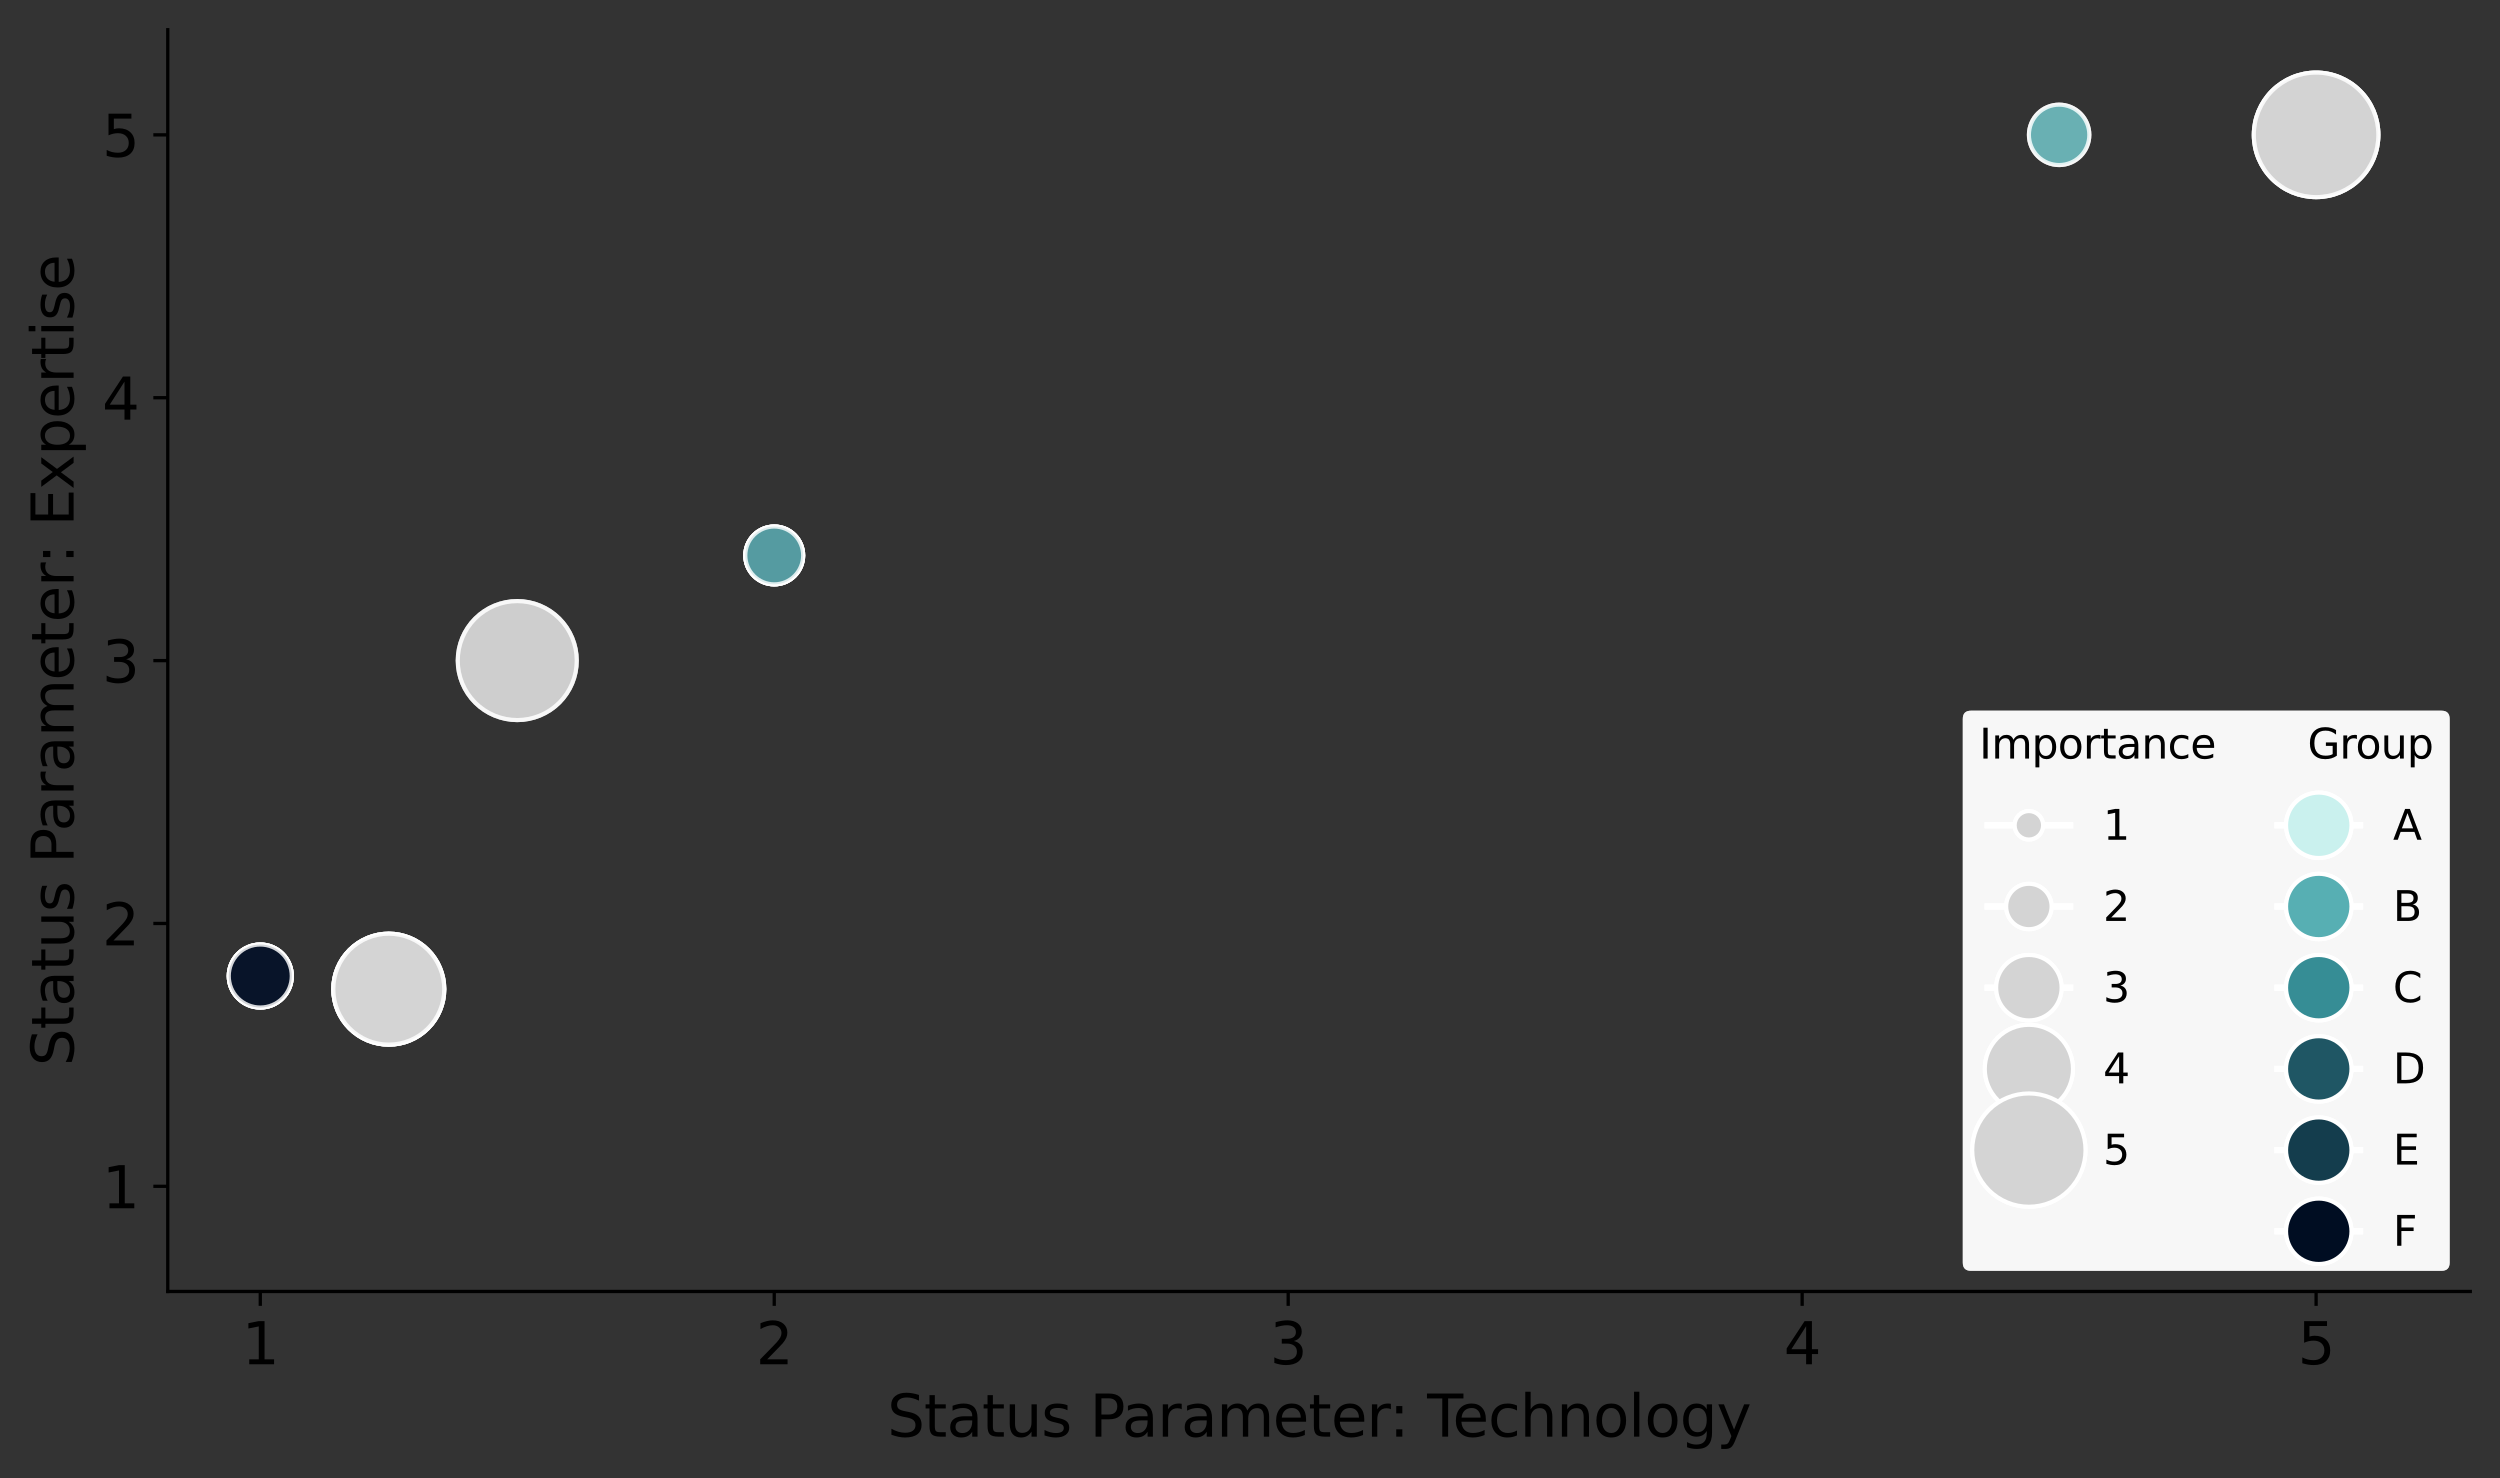 <?xml version="1.0" encoding="utf-8" standalone="no"?>
<!DOCTYPE svg PUBLIC "-//W3C//DTD SVG 1.1//EN"
  "http://www.w3.org/Graphics/SVG/1.1/DTD/svg11.dtd">
<svg xmlns:xlink="http://www.w3.org/1999/xlink" width="605.857pt" height="358.274pt" viewBox="0 0 605.857 358.274" xmlns="http://www.w3.org/2000/svg" version="1.1">
 <rect x="0" y="0" width="605.857" height="358.274" fill="#333333" stroke="none"/>
 <defs>
  <style type="text/css">*{stroke-linejoin: round; stroke-linecap: butt}</style>
 </defs>
 <g id="figure_1">
  <g id="patch_1">
   <path d="M 0 358.274 
L 605.857 358.274 
L 605.857 0 
L 0 0 
L 0 358.274 
z
" style="fill: none"/>
  </g>
  <g id="axes_1">
   <g id="patch_2">
    <path d="M 40.657 312.975 
L 598.657 312.975 
L 598.657 7.2 
L 40.657 7.2 
L 40.657 312.975 
z
" style="fill: none"/>
   </g>
   <g id="PathCollection_1">
    <path d="M 561.291 47.776 
C 565.294 47.776 569.134 46.186 571.964 43.355 
C 574.795 40.524 576.386 36.684 576.386 32.681 
C 576.386 28.678 574.795 24.838 571.964 22.008 
C 569.134 19.177 565.294 17.586 561.291 17.586 
C 557.288 17.586 553.448 19.177 550.617 22.008 
C 547.786 24.838 546.196 28.678 546.196 32.681 
C 546.196 36.684 547.786 40.524 550.617 43.355 
C 553.448 46.186 557.288 47.776 561.291 47.776 
z
" clip-path="url(#pb2ff00f8b1)" style="fill: #d4d4d4; fill-opacity: 0.8; stroke: #ffffff; stroke-opacity: 0.8"/>
    <path d="M 561.291 47.776 
C 565.294 47.776 569.134 46.186 571.964 43.355 
C 574.795 40.524 576.386 36.684 576.386 32.681 
C 576.386 28.678 574.795 24.838 571.964 22.008 
C 569.134 19.177 565.294 17.586 561.291 17.586 
C 557.288 17.586 553.448 19.177 550.617 22.008 
C 547.786 24.838 546.196 28.678 546.196 32.681 
C 546.196 36.684 547.786 40.524 550.617 43.355 
C 553.448 46.186 557.288 47.776 561.291 47.776 
z
" clip-path="url(#pb2ff00f8b1)" style="fill: #d4d4d4; fill-opacity: 0.8; stroke: #ffffff; stroke-opacity: 0.8"/>
    <path d="M 561.291 47.776 
C 565.294 47.776 569.134 46.186 571.964 43.355 
C 574.795 40.524 576.386 36.684 576.386 32.681 
C 576.386 28.678 574.795 24.838 571.964 22.008 
C 569.134 19.177 565.294 17.586 561.291 17.586 
C 557.288 17.586 553.448 19.177 550.617 22.008 
C 547.786 24.838 546.196 28.678 546.196 32.681 
C 546.196 36.684 547.786 40.524 550.617 43.355 
C 553.448 46.186 557.288 47.776 561.291 47.776 
z
" clip-path="url(#pb2ff00f8b1)" style="fill: #d4d4d4; fill-opacity: 0.8; stroke: #ffffff; stroke-opacity: 0.8"/>
    <path d="M 125.353 174.509 
C 129.178 174.509 132.846 172.989 135.551 170.285 
C 138.255 167.58 139.774 163.912 139.774 160.088 
C 139.774 156.263 138.255 152.595 135.551 149.89 
C 132.846 147.186 129.178 145.666 125.353 145.666 
C 121.529 145.666 117.86 147.186 115.156 149.89 
C 112.452 152.595 110.932 156.263 110.932 160.088 
C 110.932 163.912 112.452 167.58 115.156 170.285 
C 117.86 172.989 121.529 174.509 125.353 174.509 
z
" clip-path="url(#pb2ff00f8b1)" style="fill: #d4d4d4; fill-opacity: 0.8; stroke: #ffffff; stroke-opacity: 0.8"/>
    <path d="M 125.353 174.509 
C 129.178 174.509 132.846 172.989 135.551 170.285 
C 138.255 167.58 139.774 163.912 139.774 160.088 
C 139.774 156.263 138.255 152.595 135.551 149.89 
C 132.846 147.186 129.178 145.666 125.353 145.666 
C 121.529 145.666 117.86 147.186 115.156 149.89 
C 112.452 152.595 110.932 156.263 110.932 160.088 
C 110.932 163.912 112.452 167.58 115.156 170.285 
C 117.86 172.989 121.529 174.509 125.353 174.509 
z
" clip-path="url(#pb2ff00f8b1)" style="fill: #d4d4d4; fill-opacity: 0.8; stroke: #ffffff; stroke-opacity: 0.8"/>
    <path d="M 94.215 253.166 
C 97.782 253.166 101.203 251.748 103.725 249.226 
C 106.247 246.704 107.664 243.283 107.664 239.716 
C 107.664 236.15 106.247 232.729 103.725 230.206 
C 101.203 227.684 97.782 226.267 94.215 226.267 
C 90.648 226.267 87.227 227.684 84.705 230.206 
C 82.183 232.729 80.766 236.15 80.766 239.716 
C 80.766 243.283 82.183 246.704 84.705 249.226 
C 87.227 251.748 90.648 253.166 94.215 253.166 
z
" clip-path="url(#pb2ff00f8b1)" style="fill: #d4d4d4; fill-opacity: 0.8; stroke: #ffffff; stroke-opacity: 0.8"/>
    <path d="M 94.215 253.166 
C 97.782 253.166 101.203 251.748 103.725 249.226 
C 106.247 246.704 107.664 243.283 107.664 239.716 
C 107.664 236.15 106.247 232.729 103.725 230.206 
C 101.203 227.684 97.782 226.267 94.215 226.267 
C 90.648 226.267 87.227 227.684 84.705 230.206 
C 82.183 232.729 80.766 236.15 80.766 239.716 
C 80.766 243.283 82.183 246.704 84.705 249.226 
C 87.227 251.748 90.648 253.166 94.215 253.166 
z
" clip-path="url(#pb2ff00f8b1)" style="fill: #d4d4d4; fill-opacity: 0.8; stroke: #ffffff; stroke-opacity: 0.8"/>
    <path d="M 94.215 253.166 
C 97.782 253.166 101.203 251.748 103.725 249.226 
C 106.247 246.704 107.664 243.283 107.664 239.716 
C 107.664 236.15 106.247 232.729 103.725 230.206 
C 101.203 227.684 97.782 226.267 94.215 226.267 
C 90.648 226.267 87.227 227.684 84.705 230.206 
C 82.183 232.729 80.766 236.15 80.766 239.716 
C 80.766 243.283 82.183 246.704 84.705 249.226 
C 87.227 251.748 90.648 253.166 94.215 253.166 
z
" clip-path="url(#pb2ff00f8b1)" style="fill: #d4d4d4; fill-opacity: 0.8; stroke: #ffffff; stroke-opacity: 0.8"/>
    <path d="M 94.215 253.166 
C 97.782 253.166 101.203 251.748 103.725 249.226 
C 106.247 246.704 107.664 243.283 107.664 239.716 
C 107.664 236.15 106.247 232.729 103.725 230.206 
C 101.203 227.684 97.782 226.267 94.215 226.267 
C 90.648 226.267 87.227 227.684 84.705 230.206 
C 82.183 232.729 80.766 236.15 80.766 239.716 
C 80.766 243.283 82.183 246.704 84.705 249.226 
C 87.227 251.748 90.648 253.166 94.215 253.166 
z
" clip-path="url(#pb2ff00f8b1)" style="fill: #d4d4d4; fill-opacity: 0.8; stroke: #ffffff; stroke-opacity: 0.8"/>
    <path d="M 63.077 244.168 
C 65.102 244.168 67.044 243.363 68.477 241.931 
C 69.909 240.499 70.713 238.557 70.713 236.531 
C 70.713 234.506 69.909 232.563 68.477 231.131 
C 67.044 229.699 65.102 228.894 63.077 228.894 
C 61.051 228.894 59.109 229.699 57.677 231.131 
C 56.244 232.563 55.44 234.506 55.44 236.531 
C 55.44 238.557 56.244 240.499 57.677 241.931 
C 59.109 243.363 61.051 244.168 63.077 244.168 
z
" clip-path="url(#pb2ff00f8b1)" style="fill: #d4d4d4; fill-opacity: 0.8; stroke: #ffffff; stroke-opacity: 0.8"/>
    <path d="M 63.077 244.168 
C 65.102 244.168 67.044 243.363 68.477 241.931 
C 69.909 240.499 70.713 238.557 70.713 236.531 
C 70.713 234.506 69.909 232.563 68.477 231.131 
C 67.044 229.699 65.102 228.894 63.077 228.894 
C 61.051 228.894 59.109 229.699 57.677 231.131 
C 56.244 232.563 55.44 234.506 55.44 236.531 
C 55.44 238.557 56.244 240.499 57.677 241.931 
C 59.109 243.363 61.051 244.168 63.077 244.168 
z
" clip-path="url(#pb2ff00f8b1)" style="fill: #d4d4d4; fill-opacity: 0.8; stroke: #ffffff; stroke-opacity: 0.8"/>
    <path d="M 63.077 244.168 
C 65.102 244.168 67.044 243.363 68.477 241.931 
C 69.909 240.499 70.713 238.557 70.713 236.531 
C 70.713 234.506 69.909 232.563 68.477 231.131 
C 67.044 229.699 65.102 228.894 63.077 228.894 
C 61.051 228.894 59.109 229.699 57.677 231.131 
C 56.244 232.563 55.44 234.506 55.44 236.531 
C 55.44 238.557 56.244 240.499 57.677 241.931 
C 59.109 243.363 61.051 244.168 63.077 244.168 
z
" clip-path="url(#pb2ff00f8b1)" style="fill: #d4d4d4; fill-opacity: 0.8; stroke: #ffffff; stroke-opacity: 0.8"/>
    <path d="M 499.014 40.002 
C 500.956 40.002 502.818 39.231 504.191 37.858 
C 505.563 36.485 506.335 34.623 506.335 32.681 
C 506.335 30.74 505.563 28.878 504.191 27.505 
C 502.818 26.132 500.956 25.36 499.014 25.36 
C 497.073 25.36 495.21 26.132 493.837 27.505 
C 492.465 28.878 491.693 30.74 491.693 32.681 
C 491.693 34.623 492.465 36.485 493.837 37.858 
C 495.21 39.231 497.073 40.002 499.014 40.002 
z
" clip-path="url(#pb2ff00f8b1)" style="fill: #d4d4d4; fill-opacity: 0.8; stroke: #ffffff; stroke-opacity: 0.8"/>
    <path d="M 187.63 141.616 
C 189.489 141.616 191.272 140.877 192.586 139.563 
C 193.901 138.248 194.639 136.465 194.639 134.606 
C 194.639 132.747 193.901 130.964 192.586 129.65 
C 191.272 128.336 189.489 127.597 187.63 127.597 
C 185.771 127.597 183.988 128.336 182.674 129.65 
C 181.359 130.964 180.621 132.747 180.621 134.606 
C 180.621 136.465 181.359 138.248 182.674 139.563 
C 183.988 140.877 185.771 141.616 187.63 141.616 
z
" clip-path="url(#pb2ff00f8b1)" style="fill: #d4d4d4; fill-opacity: 0.8; stroke: #ffffff; stroke-opacity: 0.8"/>
    <path d="M 187.63 141.616 
C 189.489 141.616 191.272 140.877 192.586 139.563 
C 193.901 138.248 194.639 136.465 194.639 134.606 
C 194.639 132.747 193.901 130.964 192.586 129.65 
C 191.272 128.336 189.489 127.597 187.63 127.597 
C 185.771 127.597 183.988 128.336 182.674 129.65 
C 181.359 130.964 180.621 132.747 180.621 134.606 
C 180.621 136.465 181.359 138.248 182.674 139.563 
C 183.988 140.877 185.771 141.616 187.63 141.616 
z
" clip-path="url(#pb2ff00f8b1)" style="fill: #d4d4d4; fill-opacity: 0.8; stroke: #ffffff; stroke-opacity: 0.8"/>
    <path d="M 187.63 141.616 
C 189.489 141.616 191.272 140.877 192.586 139.563 
C 193.901 138.248 194.639 136.465 194.639 134.606 
C 194.639 132.747 193.901 130.964 192.586 129.65 
C 191.272 128.336 189.489 127.597 187.63 127.597 
C 185.771 127.597 183.988 128.336 182.674 129.65 
C 181.359 130.964 180.621 132.747 180.621 134.606 
C 180.621 136.465 181.359 138.248 182.674 139.563 
C 183.988 140.877 185.771 141.616 187.63 141.616 
z
" clip-path="url(#pb2ff00f8b1)" style="fill: #d4d4d4; fill-opacity: 0.8; stroke: #ffffff; stroke-opacity: 0.8"/>
    <path d="M 187.63 141.616 
C 189.489 141.616 191.272 140.877 192.586 139.563 
C 193.901 138.248 194.639 136.465 194.639 134.606 
C 194.639 132.747 193.901 130.964 192.586 129.65 
C 191.272 128.336 189.489 127.597 187.63 127.597 
C 185.771 127.597 183.988 128.336 182.674 129.65 
C 181.359 130.964 180.621 132.747 180.621 134.606 
C 180.621 136.465 181.359 138.248 182.674 139.563 
C 183.988 140.877 185.771 141.616 187.63 141.616 
z
" clip-path="url(#pb2ff00f8b1)" style="fill: #d4d4d4; fill-opacity: 0.8; stroke: #ffffff; stroke-opacity: 0.8"/>
    <path d="M 63.077 244.168 
C 65.102 244.168 67.044 243.363 68.477 241.931 
C 69.909 240.499 70.713 238.557 70.713 236.531 
C 70.713 234.506 69.909 232.563 68.477 231.131 
C 67.044 229.699 65.102 228.894 63.077 228.894 
C 61.051 228.894 59.109 229.699 57.677 231.131 
C 56.244 232.563 55.44 234.506 55.44 236.531 
C 55.44 238.557 56.244 240.499 57.677 241.931 
C 59.109 243.363 61.051 244.168 63.077 244.168 
z
" clip-path="url(#pb2ff00f8b1)" style="fill: #000d22; fill-opacity: 0.8; stroke: #ffffff; stroke-opacity: 0.8"/>
    <path d="M 63.077 244.168 
C 65.102 244.168 67.044 243.363 68.477 241.931 
C 69.909 240.499 70.713 238.557 70.713 236.531 
C 70.713 234.506 69.909 232.563 68.477 231.131 
C 67.044 229.699 65.102 228.894 63.077 228.894 
C 61.051 228.894 59.109 229.699 57.677 231.131 
C 56.244 232.563 55.44 234.506 55.44 236.531 
C 55.44 238.557 56.244 240.499 57.677 241.931 
C 59.109 243.363 61.051 244.168 63.077 244.168 
z
" clip-path="url(#pb2ff00f8b1)" style="fill: #000d22; fill-opacity: 0.8; stroke: #ffffff; stroke-opacity: 0.8"/>
    <path d="M 499.014 40.002 
C 500.956 40.002 502.818 39.231 504.191 37.858 
C 505.563 36.485 506.335 34.623 506.335 32.681 
C 506.335 30.74 505.563 28.878 504.191 27.505 
C 502.818 26.132 500.956 25.36 499.014 25.36 
C 497.073 25.36 495.21 26.132 493.837 27.505 
C 492.465 28.878 491.693 30.74 491.693 32.681 
C 491.693 34.623 492.465 36.485 493.837 37.858 
C 495.21 39.231 497.073 40.002 499.014 40.002 
z
" clip-path="url(#pb2ff00f8b1)" style="fill: #57afb3; fill-opacity: 0.8; stroke: #ffffff; stroke-opacity: 0.8"/>
    <path d="M 187.63 141.616 
C 189.489 141.616 191.272 140.877 192.586 139.563 
C 193.901 138.248 194.639 136.465 194.639 134.606 
C 194.639 132.747 193.901 130.964 192.586 129.65 
C 191.272 128.336 189.489 127.597 187.63 127.597 
C 185.771 127.597 183.988 128.336 182.674 129.65 
C 181.359 130.964 180.621 132.747 180.621 134.606 
C 180.621 136.465 181.359 138.248 182.674 139.563 
C 183.988 140.877 185.771 141.616 187.63 141.616 
z
" clip-path="url(#pb2ff00f8b1)" style="fill: #368d95; fill-opacity: 0.8; stroke: #ffffff; stroke-opacity: 0.8"/>
   </g>
   <g id="matplotlib.axis_1">
    <g id="xtick_1">
     <g id="line2d_1">
      <defs>
       <path id="m8ba8777473" d="M 0 0 
L 0 3.5 
" style="stroke: #000000; stroke-width: 0.8"/>
      </defs>
      <g>
       <use xlink:href="#m8ba8777473" x="63.077" y="312.975" style="stroke: #000000; stroke-width: 0.8"/>
      </g>
     </g>
     <g id="text_1">
      <!-- 1 -->
      <g transform="translate(58.623 330.613)scale(0.14 -0.14)">
       <defs>
        <path id="DejaVuSans-31" d="M 794 531 
L 1825 531 
L 1825 4091 
L 703 3866 
L 703 4441 
L 1819 4666 
L 2450 4666 
L 2450 531 
L 3481 531 
L 3481 0 
L 794 0 
L 794 531 
z
" transform="scale(0.016)"/>
       </defs>
       <use xlink:href="#DejaVuSans-31"/>
      </g>
     </g>
    </g>
    <g id="xtick_2">
     <g id="line2d_2">
      <g>
       <use xlink:href="#m8ba8777473" x="187.63" y="312.975" style="stroke: #000000; stroke-width: 0.8"/>
      </g>
     </g>
     <g id="text_2">
      <!-- 2 -->
      <g transform="translate(183.176 330.613)scale(0.14 -0.14)">
       <defs>
        <path id="DejaVuSans-32" d="M 1228 531 
L 3431 531 
L 3431 0 
L 469 0 
L 469 531 
Q 828 903 1448 1529 
Q 2069 2156 2228 2338 
Q 2531 2678 2651 2914 
Q 2772 3150 2772 3378 
Q 2772 3750 2511 3984 
Q 2250 4219 1831 4219 
Q 1534 4219 1204 4116 
Q 875 4013 500 3803 
L 500 4441 
Q 881 4594 1212 4672 
Q 1544 4750 1819 4750 
Q 2544 4750 2975 4387 
Q 3406 4025 3406 3419 
Q 3406 3131 3298 2873 
Q 3191 2616 2906 2266 
Q 2828 2175 2409 1742 
Q 1991 1309 1228 531 
z
" transform="scale(0.016)"/>
       </defs>
       <use xlink:href="#DejaVuSans-32"/>
      </g>
     </g>
    </g>
    <g id="xtick_3">
     <g id="line2d_3">
      <g>
       <use xlink:href="#m8ba8777473" x="312.184" y="312.975" style="stroke: #000000; stroke-width: 0.8"/>
      </g>
     </g>
     <g id="text_3">
      <!-- 3 -->
      <g transform="translate(307.73 330.613)scale(0.14 -0.14)">
       <defs>
        <path id="DejaVuSans-33" d="M 2597 2516 
Q 3050 2419 3304 2112 
Q 3559 1806 3559 1356 
Q 3559 666 3084 287 
Q 2609 -91 1734 -91 
Q 1441 -91 1130 -33 
Q 819 25 488 141 
L 488 750 
Q 750 597 1062 519 
Q 1375 441 1716 441 
Q 2309 441 2620 675 
Q 2931 909 2931 1356 
Q 2931 1769 2642 2001 
Q 2353 2234 1838 2234 
L 1294 2234 
L 1294 2753 
L 1863 2753 
Q 2328 2753 2575 2939 
Q 2822 3125 2822 3475 
Q 2822 3834 2567 4026 
Q 2313 4219 1838 4219 
Q 1578 4219 1281 4162 
Q 984 4106 628 3988 
L 628 4550 
Q 988 4650 1302 4700 
Q 1616 4750 1894 4750 
Q 2613 4750 3031 4423 
Q 3450 4097 3450 3541 
Q 3450 3153 3228 2886 
Q 3006 2619 2597 2516 
z
" transform="scale(0.016)"/>
       </defs>
       <use xlink:href="#DejaVuSans-33"/>
      </g>
     </g>
    </g>
    <g id="xtick_4">
     <g id="line2d_4">
      <g>
       <use xlink:href="#m8ba8777473" x="436.737" y="312.975" style="stroke: #000000; stroke-width: 0.8"/>
      </g>
     </g>
     <g id="text_4">
      <!-- 4 -->
      <g transform="translate(432.283 330.613)scale(0.14 -0.14)">
       <defs>
        <path id="DejaVuSans-34" d="M 2419 4116 
L 825 1625 
L 2419 1625 
L 2419 4116 
z
M 2253 4666 
L 3047 4666 
L 3047 1625 
L 3713 1625 
L 3713 1100 
L 3047 1100 
L 3047 0 
L 2419 0 
L 2419 1100 
L 313 1100 
L 313 1709 
L 2253 4666 
z
" transform="scale(0.016)"/>
       </defs>
       <use xlink:href="#DejaVuSans-34"/>
      </g>
     </g>
    </g>
    <g id="xtick_5">
     <g id="line2d_5">
      <g>
       <use xlink:href="#m8ba8777473" x="561.291" y="312.975" style="stroke: #000000; stroke-width: 0.8"/>
      </g>
     </g>
     <g id="text_5">
      <!-- 5 -->
      <g transform="translate(556.837 330.613)scale(0.14 -0.14)">
       <defs>
        <path id="DejaVuSans-35" d="M 691 4666 
L 3169 4666 
L 3169 4134 
L 1269 4134 
L 1269 2991 
Q 1406 3038 1543 3061 
Q 1681 3084 1819 3084 
Q 2600 3084 3056 2656 
Q 3513 2228 3513 1497 
Q 3513 744 3044 326 
Q 2575 -91 1722 -91 
Q 1428 -91 1123 -41 
Q 819 9 494 109 
L 494 744 
Q 775 591 1075 516 
Q 1375 441 1709 441 
Q 2250 441 2565 725 
Q 2881 1009 2881 1497 
Q 2881 1984 2565 2268 
Q 2250 2553 1709 2553 
Q 1456 2553 1204 2497 
Q 953 2441 691 2322 
L 691 4666 
z
" transform="scale(0.016)"/>
       </defs>
       <use xlink:href="#DejaVuSans-35"/>
      </g>
     </g>
    </g>
    <g id="text_6">
     <!-- Status Parameter: Technology -->
     <g transform="translate(215.037 348.162)scale(0.14 -0.14)">
      <defs>
       <path id="DejaVuSans-53" d="M 3425 4513 
L 3425 3897 
Q 3066 4069 2747 4153 
Q 2428 4238 2131 4238 
Q 1616 4238 1336 4038 
Q 1056 3838 1056 3469 
Q 1056 3159 1242 3001 
Q 1428 2844 1947 2747 
L 2328 2669 
Q 3034 2534 3370 2195 
Q 3706 1856 3706 1288 
Q 3706 609 3251 259 
Q 2797 -91 1919 -91 
Q 1588 -91 1214 -16 
Q 841 59 441 206 
L 441 856 
Q 825 641 1194 531 
Q 1563 422 1919 422 
Q 2459 422 2753 634 
Q 3047 847 3047 1241 
Q 3047 1584 2836 1778 
Q 2625 1972 2144 2069 
L 1759 2144 
Q 1053 2284 737 2584 
Q 422 2884 422 3419 
Q 422 4038 858 4394 
Q 1294 4750 2059 4750 
Q 2388 4750 2728 4690 
Q 3069 4631 3425 4513 
z
" transform="scale(0.016)"/>
       <path id="DejaVuSans-74" d="M 1172 4494 
L 1172 3500 
L 2356 3500 
L 2356 3053 
L 1172 3053 
L 1172 1153 
Q 1172 725 1289 603 
Q 1406 481 1766 481 
L 2356 481 
L 2356 0 
L 1766 0 
Q 1100 0 847 248 
Q 594 497 594 1153 
L 594 3053 
L 172 3053 
L 172 3500 
L 594 3500 
L 594 4494 
L 1172 4494 
z
" transform="scale(0.016)"/>
       <path id="DejaVuSans-61" d="M 2194 1759 
Q 1497 1759 1228 1600 
Q 959 1441 959 1056 
Q 959 750 1161 570 
Q 1363 391 1709 391 
Q 2188 391 2477 730 
Q 2766 1069 2766 1631 
L 2766 1759 
L 2194 1759 
z
M 3341 1997 
L 3341 0 
L 2766 0 
L 2766 531 
Q 2569 213 2275 61 
Q 1981 -91 1556 -91 
Q 1019 -91 701 211 
Q 384 513 384 1019 
Q 384 1609 779 1909 
Q 1175 2209 1959 2209 
L 2766 2209 
L 2766 2266 
Q 2766 2663 2505 2880 
Q 2244 3097 1772 3097 
Q 1472 3097 1187 3025 
Q 903 2953 641 2809 
L 641 3341 
Q 956 3463 1253 3523 
Q 1550 3584 1831 3584 
Q 2591 3584 2966 3190 
Q 3341 2797 3341 1997 
z
" transform="scale(0.016)"/>
       <path id="DejaVuSans-75" d="M 544 1381 
L 544 3500 
L 1119 3500 
L 1119 1403 
Q 1119 906 1312 657 
Q 1506 409 1894 409 
Q 2359 409 2629 706 
Q 2900 1003 2900 1516 
L 2900 3500 
L 3475 3500 
L 3475 0 
L 2900 0 
L 2900 538 
Q 2691 219 2414 64 
Q 2138 -91 1772 -91 
Q 1169 -91 856 284 
Q 544 659 544 1381 
z
M 1991 3584 
L 1991 3584 
z
" transform="scale(0.016)"/>
       <path id="DejaVuSans-73" d="M 2834 3397 
L 2834 2853 
Q 2591 2978 2328 3040 
Q 2066 3103 1784 3103 
Q 1356 3103 1142 2972 
Q 928 2841 928 2578 
Q 928 2378 1081 2264 
Q 1234 2150 1697 2047 
L 1894 2003 
Q 2506 1872 2764 1633 
Q 3022 1394 3022 966 
Q 3022 478 2636 193 
Q 2250 -91 1575 -91 
Q 1294 -91 989 -36 
Q 684 19 347 128 
L 347 722 
Q 666 556 975 473 
Q 1284 391 1588 391 
Q 1994 391 2212 530 
Q 2431 669 2431 922 
Q 2431 1156 2273 1281 
Q 2116 1406 1581 1522 
L 1381 1569 
Q 847 1681 609 1914 
Q 372 2147 372 2553 
Q 372 3047 722 3315 
Q 1072 3584 1716 3584 
Q 2034 3584 2315 3537 
Q 2597 3491 2834 3397 
z
" transform="scale(0.016)"/>
       <path id="DejaVuSans-20" transform="scale(0.016)"/>
       <path id="DejaVuSans-50" d="M 1259 4147 
L 1259 2394 
L 2053 2394 
Q 2494 2394 2734 2622 
Q 2975 2850 2975 3272 
Q 2975 3691 2734 3919 
Q 2494 4147 2053 4147 
L 1259 4147 
z
M 628 4666 
L 2053 4666 
Q 2838 4666 3239 4311 
Q 3641 3956 3641 3272 
Q 3641 2581 3239 2228 
Q 2838 1875 2053 1875 
L 1259 1875 
L 1259 0 
L 628 0 
L 628 4666 
z
" transform="scale(0.016)"/>
       <path id="DejaVuSans-72" d="M 2631 2963 
Q 2534 3019 2420 3045 
Q 2306 3072 2169 3072 
Q 1681 3072 1420 2755 
Q 1159 2438 1159 1844 
L 1159 0 
L 581 0 
L 581 3500 
L 1159 3500 
L 1159 2956 
Q 1341 3275 1631 3429 
Q 1922 3584 2338 3584 
Q 2397 3584 2469 3576 
Q 2541 3569 2628 3553 
L 2631 2963 
z
" transform="scale(0.016)"/>
       <path id="DejaVuSans-6d" d="M 3328 2828 
Q 3544 3216 3844 3400 
Q 4144 3584 4550 3584 
Q 5097 3584 5394 3201 
Q 5691 2819 5691 2113 
L 5691 0 
L 5113 0 
L 5113 2094 
Q 5113 2597 4934 2840 
Q 4756 3084 4391 3084 
Q 3944 3084 3684 2787 
Q 3425 2491 3425 1978 
L 3425 0 
L 2847 0 
L 2847 2094 
Q 2847 2600 2669 2842 
Q 2491 3084 2119 3084 
Q 1678 3084 1418 2786 
Q 1159 2488 1159 1978 
L 1159 0 
L 581 0 
L 581 3500 
L 1159 3500 
L 1159 2956 
Q 1356 3278 1631 3431 
Q 1906 3584 2284 3584 
Q 2666 3584 2933 3390 
Q 3200 3197 3328 2828 
z
" transform="scale(0.016)"/>
       <path id="DejaVuSans-65" d="M 3597 1894 
L 3597 1613 
L 953 1613 
Q 991 1019 1311 708 
Q 1631 397 2203 397 
Q 2534 397 2845 478 
Q 3156 559 3463 722 
L 3463 178 
Q 3153 47 2828 -22 
Q 2503 -91 2169 -91 
Q 1331 -91 842 396 
Q 353 884 353 1716 
Q 353 2575 817 3079 
Q 1281 3584 2069 3584 
Q 2775 3584 3186 3129 
Q 3597 2675 3597 1894 
z
M 3022 2063 
Q 3016 2534 2758 2815 
Q 2500 3097 2075 3097 
Q 1594 3097 1305 2825 
Q 1016 2553 972 2059 
L 3022 2063 
z
" transform="scale(0.016)"/>
       <path id="DejaVuSans-3a" d="M 750 794 
L 1409 794 
L 1409 0 
L 750 0 
L 750 794 
z
M 750 3309 
L 1409 3309 
L 1409 2516 
L 750 2516 
L 750 3309 
z
" transform="scale(0.016)"/>
       <path id="DejaVuSans-54" d="M -19 4666 
L 3928 4666 
L 3928 4134 
L 2272 4134 
L 2272 0 
L 1638 0 
L 1638 4134 
L -19 4134 
L -19 4666 
z
" transform="scale(0.016)"/>
       <path id="DejaVuSans-63" d="M 3122 3366 
L 3122 2828 
Q 2878 2963 2633 3030 
Q 2388 3097 2138 3097 
Q 1578 3097 1268 2742 
Q 959 2388 959 1747 
Q 959 1106 1268 751 
Q 1578 397 2138 397 
Q 2388 397 2633 464 
Q 2878 531 3122 666 
L 3122 134 
Q 2881 22 2623 -34 
Q 2366 -91 2075 -91 
Q 1284 -91 818 406 
Q 353 903 353 1747 
Q 353 2603 823 3093 
Q 1294 3584 2113 3584 
Q 2378 3584 2631 3529 
Q 2884 3475 3122 3366 
z
" transform="scale(0.016)"/>
       <path id="DejaVuSans-68" d="M 3513 2113 
L 3513 0 
L 2938 0 
L 2938 2094 
Q 2938 2591 2744 2837 
Q 2550 3084 2163 3084 
Q 1697 3084 1428 2787 
Q 1159 2491 1159 1978 
L 1159 0 
L 581 0 
L 581 4863 
L 1159 4863 
L 1159 2956 
Q 1366 3272 1645 3428 
Q 1925 3584 2291 3584 
Q 2894 3584 3203 3211 
Q 3513 2838 3513 2113 
z
" transform="scale(0.016)"/>
       <path id="DejaVuSans-6e" d="M 3513 2113 
L 3513 0 
L 2938 0 
L 2938 2094 
Q 2938 2591 2744 2837 
Q 2550 3084 2163 3084 
Q 1697 3084 1428 2787 
Q 1159 2491 1159 1978 
L 1159 0 
L 581 0 
L 581 3500 
L 1159 3500 
L 1159 2956 
Q 1366 3272 1645 3428 
Q 1925 3584 2291 3584 
Q 2894 3584 3203 3211 
Q 3513 2838 3513 2113 
z
" transform="scale(0.016)"/>
       <path id="DejaVuSans-6f" d="M 1959 3097 
Q 1497 3097 1228 2736 
Q 959 2375 959 1747 
Q 959 1119 1226 758 
Q 1494 397 1959 397 
Q 2419 397 2687 759 
Q 2956 1122 2956 1747 
Q 2956 2369 2687 2733 
Q 2419 3097 1959 3097 
z
M 1959 3584 
Q 2709 3584 3137 3096 
Q 3566 2609 3566 1747 
Q 3566 888 3137 398 
Q 2709 -91 1959 -91 
Q 1206 -91 779 398 
Q 353 888 353 1747 
Q 353 2609 779 3096 
Q 1206 3584 1959 3584 
z
" transform="scale(0.016)"/>
       <path id="DejaVuSans-6c" d="M 603 4863 
L 1178 4863 
L 1178 0 
L 603 0 
L 603 4863 
z
" transform="scale(0.016)"/>
       <path id="DejaVuSans-67" d="M 2906 1791 
Q 2906 2416 2648 2759 
Q 2391 3103 1925 3103 
Q 1463 3103 1205 2759 
Q 947 2416 947 1791 
Q 947 1169 1205 825 
Q 1463 481 1925 481 
Q 2391 481 2648 825 
Q 2906 1169 2906 1791 
z
M 3481 434 
Q 3481 -459 3084 -895 
Q 2688 -1331 1869 -1331 
Q 1566 -1331 1297 -1286 
Q 1028 -1241 775 -1147 
L 775 -588 
Q 1028 -725 1275 -790 
Q 1522 -856 1778 -856 
Q 2344 -856 2625 -561 
Q 2906 -266 2906 331 
L 2906 616 
Q 2728 306 2450 153 
Q 2172 0 1784 0 
Q 1141 0 747 490 
Q 353 981 353 1791 
Q 353 2603 747 3093 
Q 1141 3584 1784 3584 
Q 2172 3584 2450 3431 
Q 2728 3278 2906 2969 
L 2906 3500 
L 3481 3500 
L 3481 434 
z
" transform="scale(0.016)"/>
       <path id="DejaVuSans-79" d="M 2059 -325 
Q 1816 -950 1584 -1140 
Q 1353 -1331 966 -1331 
L 506 -1331 
L 506 -850 
L 844 -850 
Q 1081 -850 1212 -737 
Q 1344 -625 1503 -206 
L 1606 56 
L 191 3500 
L 800 3500 
L 1894 763 
L 2988 3500 
L 3597 3500 
L 2059 -325 
z
" transform="scale(0.016)"/>
      </defs>
      <use xlink:href="#DejaVuSans-53"/>
      <use xlink:href="#DejaVuSans-74" x="63.477"/>
      <use xlink:href="#DejaVuSans-61" x="102.686"/>
      <use xlink:href="#DejaVuSans-74" x="163.965"/>
      <use xlink:href="#DejaVuSans-75" x="203.174"/>
      <use xlink:href="#DejaVuSans-73" x="266.553"/>
      <use xlink:href="#DejaVuSans-20" x="318.652"/>
      <use xlink:href="#DejaVuSans-50" x="350.439"/>
      <use xlink:href="#DejaVuSans-61" x="406.242"/>
      <use xlink:href="#DejaVuSans-72" x="467.521"/>
      <use xlink:href="#DejaVuSans-61" x="508.635"/>
      <use xlink:href="#DejaVuSans-6d" x="569.914"/>
      <use xlink:href="#DejaVuSans-65" x="667.326"/>
      <use xlink:href="#DejaVuSans-74" x="728.85"/>
      <use xlink:href="#DejaVuSans-65" x="768.059"/>
      <use xlink:href="#DejaVuSans-72" x="829.582"/>
      <use xlink:href="#DejaVuSans-3a" x="868.945"/>
      <use xlink:href="#DejaVuSans-20" x="902.637"/>
      <use xlink:href="#DejaVuSans-54" x="934.424"/>
      <use xlink:href="#DejaVuSans-65" x="978.508"/>
      <use xlink:href="#DejaVuSans-63" x="1040.031"/>
      <use xlink:href="#DejaVuSans-68" x="1095.012"/>
      <use xlink:href="#DejaVuSans-6e" x="1158.391"/>
      <use xlink:href="#DejaVuSans-6f" x="1221.77"/>
      <use xlink:href="#DejaVuSans-6c" x="1282.951"/>
      <use xlink:href="#DejaVuSans-6f" x="1310.734"/>
      <use xlink:href="#DejaVuSans-67" x="1371.916"/>
      <use xlink:href="#DejaVuSans-79" x="1435.393"/>
     </g>
    </g>
   </g>
   <g id="matplotlib.axis_2">
    <g id="ytick_1">
     <g id="line2d_6">
      <defs>
       <path id="m3a0e3790b1" d="M 0 0 
L -3.5 0 
" style="stroke: #000000; stroke-width: 0.8"/>
      </defs>
      <g>
       <use xlink:href="#m3a0e3790b1" x="40.657" y="287.494" style="stroke: #000000; stroke-width: 0.8"/>
      </g>
     </g>
     <g id="text_7">
      <!-- 1 -->
      <g transform="translate(24.749 292.813)scale(0.14 -0.14)">
       <use xlink:href="#DejaVuSans-31"/>
      </g>
     </g>
    </g>
    <g id="ytick_2">
     <g id="line2d_7">
      <g>
       <use xlink:href="#m3a0e3790b1" x="40.657" y="223.791" style="stroke: #000000; stroke-width: 0.8"/>
      </g>
     </g>
     <g id="text_8">
      <!-- 2 -->
      <g transform="translate(24.749 229.11)scale(0.14 -0.14)">
       <use xlink:href="#DejaVuSans-32"/>
      </g>
     </g>
    </g>
    <g id="ytick_3">
     <g id="line2d_8">
      <g>
       <use xlink:href="#m3a0e3790b1" x="40.657" y="160.088" style="stroke: #000000; stroke-width: 0.8"/>
      </g>
     </g>
     <g id="text_9">
      <!-- 3 -->
      <g transform="translate(24.749 165.406)scale(0.14 -0.14)">
       <use xlink:href="#DejaVuSans-33"/>
      </g>
     </g>
    </g>
    <g id="ytick_4">
     <g id="line2d_9">
      <g>
       <use xlink:href="#m3a0e3790b1" x="40.657" y="96.384" style="stroke: #000000; stroke-width: 0.8"/>
      </g>
     </g>
     <g id="text_10">
      <!-- 4 -->
      <g transform="translate(24.749 101.703)scale(0.14 -0.14)">
       <use xlink:href="#DejaVuSans-34"/>
      </g>
     </g>
    </g>
    <g id="ytick_5">
     <g id="line2d_10">
      <g>
       <use xlink:href="#m3a0e3790b1" x="40.657" y="32.681" style="stroke: #000000; stroke-width: 0.8"/>
      </g>
     </g>
     <g id="text_11">
      <!-- 5 -->
      <g transform="translate(24.749 38)scale(0.14 -0.14)">
       <use xlink:href="#DejaVuSans-35"/>
      </g>
     </g>
    </g>
    <g id="text_12">
     <!-- Status Parameter: Expertise -->
     <g transform="translate(17.838 258.332)rotate(-90)scale(0.14 -0.14)">
      <defs>
       <path id="DejaVuSans-45" d="M 628 4666 
L 3578 4666 
L 3578 4134 
L 1259 4134 
L 1259 2753 
L 3481 2753 
L 3481 2222 
L 1259 2222 
L 1259 531 
L 3634 531 
L 3634 0 
L 628 0 
L 628 4666 
z
" transform="scale(0.016)"/>
       <path id="DejaVuSans-78" d="M 3513 3500 
L 2247 1797 
L 3578 0 
L 2900 0 
L 1881 1375 
L 863 0 
L 184 0 
L 1544 1831 
L 300 3500 
L 978 3500 
L 1906 2253 
L 2834 3500 
L 3513 3500 
z
" transform="scale(0.016)"/>
       <path id="DejaVuSans-70" d="M 1159 525 
L 1159 -1331 
L 581 -1331 
L 581 3500 
L 1159 3500 
L 1159 2969 
Q 1341 3281 1617 3432 
Q 1894 3584 2278 3584 
Q 2916 3584 3314 3078 
Q 3713 2572 3713 1747 
Q 3713 922 3314 415 
Q 2916 -91 2278 -91 
Q 1894 -91 1617 61 
Q 1341 213 1159 525 
z
M 3116 1747 
Q 3116 2381 2855 2742 
Q 2594 3103 2138 3103 
Q 1681 3103 1420 2742 
Q 1159 2381 1159 1747 
Q 1159 1113 1420 752 
Q 1681 391 2138 391 
Q 2594 391 2855 752 
Q 3116 1113 3116 1747 
z
" transform="scale(0.016)"/>
       <path id="DejaVuSans-69" d="M 603 3500 
L 1178 3500 
L 1178 0 
L 603 0 
L 603 3500 
z
M 603 4863 
L 1178 4863 
L 1178 4134 
L 603 4134 
L 603 4863 
z
" transform="scale(0.016)"/>
      </defs>
      <use xlink:href="#DejaVuSans-53"/>
      <use xlink:href="#DejaVuSans-74" x="63.477"/>
      <use xlink:href="#DejaVuSans-61" x="102.686"/>
      <use xlink:href="#DejaVuSans-74" x="163.965"/>
      <use xlink:href="#DejaVuSans-75" x="203.174"/>
      <use xlink:href="#DejaVuSans-73" x="266.553"/>
      <use xlink:href="#DejaVuSans-20" x="318.652"/>
      <use xlink:href="#DejaVuSans-50" x="350.439"/>
      <use xlink:href="#DejaVuSans-61" x="406.242"/>
      <use xlink:href="#DejaVuSans-72" x="467.521"/>
      <use xlink:href="#DejaVuSans-61" x="508.635"/>
      <use xlink:href="#DejaVuSans-6d" x="569.914"/>
      <use xlink:href="#DejaVuSans-65" x="667.326"/>
      <use xlink:href="#DejaVuSans-74" x="728.85"/>
      <use xlink:href="#DejaVuSans-65" x="768.059"/>
      <use xlink:href="#DejaVuSans-72" x="829.582"/>
      <use xlink:href="#DejaVuSans-3a" x="868.945"/>
      <use xlink:href="#DejaVuSans-20" x="902.637"/>
      <use xlink:href="#DejaVuSans-45" x="934.424"/>
      <use xlink:href="#DejaVuSans-78" x="997.607"/>
      <use xlink:href="#DejaVuSans-70" x="1056.787"/>
      <use xlink:href="#DejaVuSans-65" x="1120.264"/>
      <use xlink:href="#DejaVuSans-72" x="1181.787"/>
      <use xlink:href="#DejaVuSans-74" x="1222.9"/>
      <use xlink:href="#DejaVuSans-69" x="1262.109"/>
      <use xlink:href="#DejaVuSans-73" x="1289.893"/>
      <use xlink:href="#DejaVuSans-65" x="1341.992"/>
     </g>
    </g>
   </g>
   <g id="patch_3">
    <path d="M 40.657 312.975 
L 40.657 7.2 
" style="fill: none; stroke: #000000; stroke-width: 0.8; stroke-linejoin: miter; stroke-linecap: square"/>
   </g>
   <g id="patch_4">
    <path d="M 40.657 312.975 
L 598.657 312.975 
" style="fill: none; stroke: #000000; stroke-width: 0.8; stroke-linejoin: miter; stroke-linecap: square"/>
   </g>
   <g id="legend_1">
    <g id="patch_5">
     <path d="M 477.665 307.975 
L 591.657 307.975 
Q 593.657 307.975 593.657 305.975 
L 593.657 174.228 
Q 593.657 172.228 591.657 172.228 
L 477.665 172.228 
Q 475.665 172.228 475.665 174.228 
L 475.665 305.975 
Q 475.665 307.975 477.665 307.975 
z
" style="fill: #ffffff; opacity: 0.8"/>
    </g>
    <g id="text_13">
     <!-- Importance       Group -->
     <g transform="translate(479.665 183.827)scale(0.1 -0.1)">
      <defs>
       <path id="DejaVuSans-49" d="M 628 4666 
L 1259 4666 
L 1259 0 
L 628 0 
L 628 4666 
z
" transform="scale(0.016)"/>
       <path id="DejaVuSans-47" d="M 3809 666 
L 3809 1919 
L 2778 1919 
L 2778 2438 
L 4434 2438 
L 4434 434 
Q 4069 175 3628 42 
Q 3188 -91 2688 -91 
Q 1594 -91 976 548 
Q 359 1188 359 2328 
Q 359 3472 976 4111 
Q 1594 4750 2688 4750 
Q 3144 4750 3555 4637 
Q 3966 4525 4313 4306 
L 4313 3634 
Q 3963 3931 3569 4081 
Q 3175 4231 2741 4231 
Q 1884 4231 1454 3753 
Q 1025 3275 1025 2328 
Q 1025 1384 1454 906 
Q 1884 428 2741 428 
Q 3075 428 3337 486 
Q 3600 544 3809 666 
z
" transform="scale(0.016)"/>
      </defs>
      <use xlink:href="#DejaVuSans-49"/>
      <use xlink:href="#DejaVuSans-6d" x="29.492"/>
      <use xlink:href="#DejaVuSans-70" x="126.904"/>
      <use xlink:href="#DejaVuSans-6f" x="190.381"/>
      <use xlink:href="#DejaVuSans-72" x="251.562"/>
      <use xlink:href="#DejaVuSans-74" x="292.676"/>
      <use xlink:href="#DejaVuSans-61" x="331.885"/>
      <use xlink:href="#DejaVuSans-6e" x="393.164"/>
      <use xlink:href="#DejaVuSans-63" x="456.543"/>
      <use xlink:href="#DejaVuSans-65" x="511.523"/>
      <use xlink:href="#DejaVuSans-20" x="573.047"/>
      <use xlink:href="#DejaVuSans-20" x="604.834"/>
      <use xlink:href="#DejaVuSans-20" x="636.621"/>
      <use xlink:href="#DejaVuSans-20" x="668.408"/>
      <use xlink:href="#DejaVuSans-20" x="700.195"/>
      <use xlink:href="#DejaVuSans-20" x="731.982"/>
      <use xlink:href="#DejaVuSans-20" x="763.77"/>
      <use xlink:href="#DejaVuSans-47" x="795.557"/>
      <use xlink:href="#DejaVuSans-72" x="873.047"/>
      <use xlink:href="#DejaVuSans-6f" x="911.91"/>
      <use xlink:href="#DejaVuSans-75" x="973.092"/>
      <use xlink:href="#DejaVuSans-70" x="1036.471"/>
     </g>
    </g>
    <g id="line2d_11">
     <path d="M 481.684 200.005 
L 491.684 200.005 
L 501.684 200.005 
" style="fill: none; stroke: #ffffff; stroke-width: 1.5; stroke-linecap: square"/>
     <defs>
      <path id="m7a1da1973f" d="M 0 3.449 
C 0.915 3.449 1.792 3.086 2.439 2.439 
C 3.086 1.792 3.449 0.915 3.449 0 
C 3.449 -0.915 3.086 -1.792 2.439 -2.439 
C 1.792 -3.086 0.915 -3.449 0 -3.449 
C -0.915 -3.449 -1.792 -3.086 -2.439 -2.439 
C -3.086 -1.792 -3.449 -0.915 -3.449 0 
C -3.449 0.915 -3.086 1.792 -2.439 2.439 
C -1.792 3.086 -0.915 3.449 0 3.449 
z
" style="stroke: #ffffff"/>
     </defs>
     <g>
      <use xlink:href="#m7a1da1973f" x="491.684" y="200.005" style="fill: #d4d4d4; stroke: #ffffff"/>
     </g>
    </g>
    <g id="text_14">
     <!-- 1      -->
     <g transform="translate(509.684 203.505)scale(0.1 -0.1)">
      <use xlink:href="#DejaVuSans-31"/>
      <use xlink:href="#DejaVuSans-20" x="63.623"/>
      <use xlink:href="#DejaVuSans-20" x="95.41"/>
      <use xlink:href="#DejaVuSans-20" x="127.197"/>
      <use xlink:href="#DejaVuSans-20" x="158.984"/>
      <use xlink:href="#DejaVuSans-20" x="190.771"/>
     </g>
    </g>
    <g id="line2d_12">
     <path d="M 481.684 219.683 
L 491.684 219.683 
L 501.684 219.683 
" style="fill: none; stroke: #ffffff; stroke-width: 1.5; stroke-linecap: square"/>
     <defs>
      <path id="m3b36e3fbb9" d="M 0 5.5 
C 1.459 5.5 2.858 4.92 3.889 3.889 
C 4.92 2.858 5.5 1.459 5.5 0 
C 5.5 -1.459 4.92 -2.858 3.889 -3.889 
C 2.858 -4.92 1.459 -5.5 0 -5.5 
C -1.459 -5.5 -2.858 -4.92 -3.889 -3.889 
C -4.92 -2.858 -5.5 -1.459 -5.5 0 
C -5.5 1.459 -4.92 2.858 -3.889 3.889 
C -2.858 4.92 -1.459 5.5 0 5.5 
z
" style="stroke: #ffffff"/>
     </defs>
     <g>
      <use xlink:href="#m3b36e3fbb9" x="491.684" y="219.683" style="fill: #d4d4d4; stroke: #ffffff"/>
     </g>
    </g>
    <g id="text_15">
     <!-- 2      -->
     <g transform="translate(509.684 223.183)scale(0.1 -0.1)">
      <use xlink:href="#DejaVuSans-32"/>
      <use xlink:href="#DejaVuSans-20" x="63.623"/>
      <use xlink:href="#DejaVuSans-20" x="95.41"/>
      <use xlink:href="#DejaVuSans-20" x="127.197"/>
      <use xlink:href="#DejaVuSans-20" x="158.984"/>
      <use xlink:href="#DejaVuSans-20" x="190.771"/>
     </g>
    </g>
    <g id="line2d_13">
     <path d="M 481.684 239.361 
L 491.684 239.361 
L 501.684 239.361 
" style="fill: none; stroke: #ffffff; stroke-width: 1.5; stroke-linecap: square"/>
     <defs>
      <path id="m7ab79a2dfa" d="M 0 7.928 
C 2.103 7.928 4.119 7.093 5.606 5.606 
C 7.093 4.119 7.928 2.103 7.928 0 
C 7.928 -2.103 7.093 -4.119 5.606 -5.606 
C 4.119 -7.093 2.103 -7.928 0 -7.928 
C -2.103 -7.928 -4.119 -7.093 -5.606 -5.606 
C -7.093 -4.119 -7.928 -2.103 -7.928 0 
C -7.928 2.103 -7.093 4.119 -5.606 5.606 
C -4.119 7.093 -2.103 7.928 0 7.928 
z
" style="stroke: #ffffff"/>
     </defs>
     <g>
      <use xlink:href="#m7ab79a2dfa" x="491.684" y="239.361" style="fill: #d4d4d4; stroke: #ffffff"/>
     </g>
    </g>
    <g id="text_16">
     <!-- 3      -->
     <g transform="translate(509.684 242.861)scale(0.1 -0.1)">
      <use xlink:href="#DejaVuSans-33"/>
      <use xlink:href="#DejaVuSans-20" x="63.623"/>
      <use xlink:href="#DejaVuSans-20" x="95.41"/>
      <use xlink:href="#DejaVuSans-20" x="127.197"/>
      <use xlink:href="#DejaVuSans-20" x="158.984"/>
      <use xlink:href="#DejaVuSans-20" x="190.771"/>
     </g>
    </g>
    <g id="line2d_14">
     <path d="M 481.684 259.039 
L 491.684 259.039 
L 501.684 259.039 
" style="fill: none; stroke: #ffffff; stroke-width: 1.5; stroke-linecap: square"/>
     <defs>
      <path id="m0c9ee16670" d="M 0 10.682 
C 2.833 10.682 5.55 9.557 7.554 7.554 
C 9.557 5.55 10.682 2.833 10.682 0 
C 10.682 -2.833 9.557 -5.55 7.554 -7.554 
C 5.55 -9.557 2.833 -10.682 0 -10.682 
C -2.833 -10.682 -5.55 -9.557 -7.554 -7.554 
C -9.557 -5.55 -10.682 -2.833 -10.682 0 
C -10.682 2.833 -9.557 5.55 -7.554 7.554 
C -5.55 9.557 -2.833 10.682 0 10.682 
z
" style="stroke: #ffffff"/>
     </defs>
     <g>
      <use xlink:href="#m0c9ee16670" x="491.684" y="259.039" style="fill: #d4d4d4; stroke: #ffffff"/>
     </g>
    </g>
    <g id="text_17">
     <!-- 4      -->
     <g transform="translate(509.684 262.539)scale(0.1 -0.1)">
      <use xlink:href="#DejaVuSans-34"/>
      <use xlink:href="#DejaVuSans-20" x="63.623"/>
      <use xlink:href="#DejaVuSans-20" x="95.41"/>
      <use xlink:href="#DejaVuSans-20" x="127.197"/>
      <use xlink:href="#DejaVuSans-20" x="158.984"/>
      <use xlink:href="#DejaVuSans-20" x="190.771"/>
     </g>
    </g>
    <g id="line2d_15">
     <path d="M 481.684 278.717 
L 491.684 278.717 
L 501.684 278.717 
" style="fill: none; stroke: #ffffff; stroke-width: 1.5; stroke-linecap: square"/>
     <defs>
      <path id="m84a74390fd" d="M 0 13.728 
C 3.641 13.728 7.133 12.281 9.707 9.707 
C 12.281 7.133 13.728 3.641 13.728 0 
C 13.728 -3.641 12.281 -7.133 9.707 -9.707 
C 7.133 -12.281 3.641 -13.728 0 -13.728 
C -3.641 -13.728 -7.133 -12.281 -9.707 -9.707 
C -12.281 -7.133 -13.728 -3.641 -13.728 0 
C -13.728 3.641 -12.281 7.133 -9.707 9.707 
C -7.133 12.281 -3.641 13.728 0 13.728 
z
" style="stroke: #ffffff"/>
     </defs>
     <g>
      <use xlink:href="#m84a74390fd" x="491.684" y="278.717" style="fill: #d4d4d4; stroke: #ffffff"/>
     </g>
    </g>
    <g id="text_18">
     <!-- 5      -->
     <g transform="translate(509.684 282.217)scale(0.1 -0.1)">
      <use xlink:href="#DejaVuSans-35"/>
      <use xlink:href="#DejaVuSans-20" x="63.623"/>
      <use xlink:href="#DejaVuSans-20" x="95.41"/>
      <use xlink:href="#DejaVuSans-20" x="127.197"/>
      <use xlink:href="#DejaVuSans-20" x="158.984"/>
      <use xlink:href="#DejaVuSans-20" x="190.771"/>
     </g>
    </g>
    <g id="line2d_16">
     <path d="M 481.684 298.395 
L 491.684 298.395 
L 501.684 298.395 
" style="fill: none; stroke: #000000; stroke-opacity: 0; stroke-width: 1.5; stroke-linecap: square"/>
    </g>
    <g id="line2d_17">
     <path d="M 551.937 200.005 
L 561.937 200.005 
L 571.937 200.005 
" style="fill: none; stroke: #ffffff; stroke-width: 1.5; stroke-linecap: square"/>
     <defs>
      <path id="m69605e0c50" d="M 0 7.928 
C 2.103 7.928 4.119 7.093 5.606 5.606 
C 7.093 4.119 7.928 2.103 7.928 0 
C 7.928 -2.103 7.093 -4.119 5.606 -5.606 
C 4.119 -7.093 2.103 -7.928 0 -7.928 
C -2.103 -7.928 -4.119 -7.093 -5.606 -5.606 
C -7.093 -4.119 -7.928 -2.103 -7.928 0 
C -7.928 2.103 -7.093 4.119 -5.606 5.606 
C -4.119 7.093 -2.103 7.928 0 7.928 
z
" style="stroke: #ffffff"/>
     </defs>
     <g>
      <use xlink:href="#m69605e0c50" x="561.937" y="200.005" style="fill: #caf1ee; stroke: #ffffff"/>
     </g>
    </g>
    <g id="text_19">
     <!-- A -->
     <g transform="translate(579.937 203.505)scale(0.1 -0.1)">
      <defs>
       <path id="DejaVuSans-41" d="M 2188 4044 
L 1331 1722 
L 3047 1722 
L 2188 4044 
z
M 1831 4666 
L 2547 4666 
L 4325 0 
L 3669 0 
L 3244 1197 
L 1141 1197 
L 716 0 
L 50 0 
L 1831 4666 
z
" transform="scale(0.016)"/>
      </defs>
      <use xlink:href="#DejaVuSans-41"/>
     </g>
    </g>
    <g id="line2d_18">
     <path d="M 551.937 219.683 
L 561.937 219.683 
L 571.937 219.683 
" style="fill: none; stroke: #ffffff; stroke-width: 1.5; stroke-linecap: square"/>
     <defs>
      <path id="maf0cf2e98c" d="M 0 7.928 
C 2.103 7.928 4.119 7.093 5.606 5.606 
C 7.093 4.119 7.928 2.103 7.928 0 
C 7.928 -2.103 7.093 -4.119 5.606 -5.606 
C 4.119 -7.093 2.103 -7.928 0 -7.928 
C -2.103 -7.928 -4.119 -7.093 -5.606 -5.606 
C -7.093 -4.119 -7.928 -2.103 -7.928 0 
C -7.928 2.103 -7.093 4.119 -5.606 5.606 
C -4.119 7.093 -2.103 7.928 0 7.928 
z
" style="stroke: #ffffff"/>
     </defs>
     <g>
      <use xlink:href="#maf0cf2e98c" x="561.937" y="219.683" style="fill: #57afb3; stroke: #ffffff"/>
     </g>
    </g>
    <g id="text_20">
     <!-- B -->
     <g transform="translate(579.937 223.183)scale(0.1 -0.1)">
      <defs>
       <path id="DejaVuSans-42" d="M 1259 2228 
L 1259 519 
L 2272 519 
Q 2781 519 3026 730 
Q 3272 941 3272 1375 
Q 3272 1813 3026 2020 
Q 2781 2228 2272 2228 
L 1259 2228 
z
M 1259 4147 
L 1259 2741 
L 2194 2741 
Q 2656 2741 2882 2914 
Q 3109 3088 3109 3444 
Q 3109 3797 2882 3972 
Q 2656 4147 2194 4147 
L 1259 4147 
z
M 628 4666 
L 2241 4666 
Q 2963 4666 3353 4366 
Q 3744 4066 3744 3513 
Q 3744 3084 3544 2831 
Q 3344 2578 2956 2516 
Q 3422 2416 3680 2098 
Q 3938 1781 3938 1306 
Q 3938 681 3513 340 
Q 3088 0 2303 0 
L 628 0 
L 628 4666 
z
" transform="scale(0.016)"/>
      </defs>
      <use xlink:href="#DejaVuSans-42"/>
     </g>
    </g>
    <g id="line2d_19">
     <path d="M 551.937 239.361 
L 561.937 239.361 
L 571.937 239.361 
" style="fill: none; stroke: #ffffff; stroke-width: 1.5; stroke-linecap: square"/>
     <defs>
      <path id="m8b2207c91d" d="M 0 7.928 
C 2.103 7.928 4.119 7.093 5.606 5.606 
C 7.093 4.119 7.928 2.103 7.928 0 
C 7.928 -2.103 7.093 -4.119 5.606 -5.606 
C 4.119 -7.093 2.103 -7.928 0 -7.928 
C -2.103 -7.928 -4.119 -7.093 -5.606 -5.606 
C -7.093 -4.119 -7.928 -2.103 -7.928 0 
C -7.928 2.103 -7.093 4.119 -5.606 5.606 
C -4.119 7.093 -2.103 7.928 0 7.928 
z
" style="stroke: #ffffff"/>
     </defs>
     <g>
      <use xlink:href="#m8b2207c91d" x="561.937" y="239.361" style="fill: #368d95; stroke: #ffffff"/>
     </g>
    </g>
    <g id="text_21">
     <!-- C -->
     <g transform="translate(579.937 242.861)scale(0.1 -0.1)">
      <defs>
       <path id="DejaVuSans-43" d="M 4122 4306 
L 4122 3641 
Q 3803 3938 3442 4084 
Q 3081 4231 2675 4231 
Q 1875 4231 1450 3742 
Q 1025 3253 1025 2328 
Q 1025 1406 1450 917 
Q 1875 428 2675 428 
Q 3081 428 3442 575 
Q 3803 722 4122 1019 
L 4122 359 
Q 3791 134 3420 21 
Q 3050 -91 2638 -91 
Q 1578 -91 968 557 
Q 359 1206 359 2328 
Q 359 3453 968 4101 
Q 1578 4750 2638 4750 
Q 3056 4750 3426 4639 
Q 3797 4528 4122 4306 
z
" transform="scale(0.016)"/>
      </defs>
      <use xlink:href="#DejaVuSans-43"/>
     </g>
    </g>
    <g id="line2d_20">
     <path d="M 551.937 259.039 
L 561.937 259.039 
L 571.937 259.039 
" style="fill: none; stroke: #ffffff; stroke-width: 1.5; stroke-linecap: square"/>
     <defs>
      <path id="medc677101e" d="M 0 7.928 
C 2.103 7.928 4.119 7.093 5.606 5.606 
C 7.093 4.119 7.928 2.103 7.928 0 
C 7.928 -2.103 7.093 -4.119 5.606 -5.606 
C 4.119 -7.093 2.103 -7.928 0 -7.928 
C -2.103 -7.928 -4.119 -7.093 -5.606 -5.606 
C -7.093 -4.119 -7.928 -2.103 -7.928 0 
C -7.928 2.103 -7.093 4.119 -5.606 5.606 
C -4.119 7.093 -2.103 7.928 0 7.928 
z
" style="stroke: #ffffff"/>
     </defs>
     <g>
      <use xlink:href="#medc677101e" x="561.937" y="259.039" style="fill: #1f5664; stroke: #ffffff"/>
     </g>
    </g>
    <g id="text_22">
     <!-- D -->
     <g transform="translate(579.937 262.539)scale(0.1 -0.1)">
      <defs>
       <path id="DejaVuSans-44" d="M 1259 4147 
L 1259 519 
L 2022 519 
Q 2988 519 3436 956 
Q 3884 1394 3884 2338 
Q 3884 3275 3436 3711 
Q 2988 4147 2022 4147 
L 1259 4147 
z
M 628 4666 
L 1925 4666 
Q 3281 4666 3915 4102 
Q 4550 3538 4550 2338 
Q 4550 1131 3912 565 
Q 3275 0 1925 0 
L 628 0 
L 628 4666 
z
" transform="scale(0.016)"/>
      </defs>
      <use xlink:href="#DejaVuSans-44"/>
     </g>
    </g>
    <g id="line2d_21">
     <path d="M 551.937 278.717 
L 561.937 278.717 
L 571.937 278.717 
" style="fill: none; stroke: #ffffff; stroke-width: 1.5; stroke-linecap: square"/>
     <defs>
      <path id="m0fbe3082e6" d="M 0 7.928 
C 2.103 7.928 4.119 7.093 5.606 5.606 
C 7.093 4.119 7.928 2.103 7.928 0 
C 7.928 -2.103 7.093 -4.119 5.606 -5.606 
C 4.119 -7.093 2.103 -7.928 0 -7.928 
C -2.103 -7.928 -4.119 -7.093 -5.606 -5.606 
C -7.093 -4.119 -7.928 -2.103 -7.928 0 
C -7.928 2.103 -7.093 4.119 -5.606 5.606 
C -4.119 7.093 -2.103 7.928 0 7.928 
z
" style="stroke: #ffffff"/>
     </defs>
     <g>
      <use xlink:href="#m0fbe3082e6" x="561.937" y="278.717" style="fill: #143d4d; stroke: #ffffff"/>
     </g>
    </g>
    <g id="text_23">
     <!-- E -->
     <g transform="translate(579.937 282.217)scale(0.1 -0.1)">
      <use xlink:href="#DejaVuSans-45"/>
     </g>
    </g>
    <g id="line2d_22">
     <path d="M 551.937 298.395 
L 561.937 298.395 
L 571.937 298.395 
" style="fill: none; stroke: #ffffff; stroke-width: 1.5; stroke-linecap: square"/>
     <defs>
      <path id="mb8c6037d44" d="M 0 7.928 
C 2.103 7.928 4.119 7.093 5.606 5.606 
C 7.093 4.119 7.928 2.103 7.928 0 
C 7.928 -2.103 7.093 -4.119 5.606 -5.606 
C 4.119 -7.093 2.103 -7.928 0 -7.928 
C -2.103 -7.928 -4.119 -7.093 -5.606 -5.606 
C -7.093 -4.119 -7.928 -2.103 -7.928 0 
C -7.928 2.103 -7.093 4.119 -5.606 5.606 
C -4.119 7.093 -2.103 7.928 0 7.928 
z
" style="stroke: #ffffff"/>
     </defs>
     <g>
      <use xlink:href="#mb8c6037d44" x="561.937" y="298.395" style="fill: #000d22; stroke: #ffffff"/>
     </g>
    </g>
    <g id="text_24">
     <!-- F -->
     <g transform="translate(579.937 301.895)scale(0.1 -0.1)">
      <defs>
       <path id="DejaVuSans-46" d="M 628 4666 
L 3309 4666 
L 3309 4134 
L 1259 4134 
L 1259 2759 
L 3109 2759 
L 3109 2228 
L 1259 2228 
L 1259 0 
L 628 0 
L 628 4666 
z
" transform="scale(0.016)"/>
      </defs>
      <use xlink:href="#DejaVuSans-46"/>
     </g>
    </g>
   </g>
   <g id="legend_2">
    <g id="patch_6">
     <path d="M 477.665 307.975 
L 591.657 307.975 
Q 593.657 307.975 593.657 305.975 
L 593.657 174.228 
Q 593.657 172.228 591.657 172.228 
L 477.665 172.228 
Q 475.665 172.228 475.665 174.228 
L 475.665 305.975 
Q 475.665 307.975 477.665 307.975 
z
" style="fill: #ffffff; opacity: 0.8"/>
    </g>
    <g id="text_25">
     <!-- Importance       Group -->
     <g transform="translate(479.665 183.827)scale(0.1 -0.1)">
      <use xlink:href="#DejaVuSans-49"/>
      <use xlink:href="#DejaVuSans-6d" x="29.492"/>
      <use xlink:href="#DejaVuSans-70" x="126.904"/>
      <use xlink:href="#DejaVuSans-6f" x="190.381"/>
      <use xlink:href="#DejaVuSans-72" x="251.562"/>
      <use xlink:href="#DejaVuSans-74" x="292.676"/>
      <use xlink:href="#DejaVuSans-61" x="331.885"/>
      <use xlink:href="#DejaVuSans-6e" x="393.164"/>
      <use xlink:href="#DejaVuSans-63" x="456.543"/>
      <use xlink:href="#DejaVuSans-65" x="511.523"/>
      <use xlink:href="#DejaVuSans-20" x="573.047"/>
      <use xlink:href="#DejaVuSans-20" x="604.834"/>
      <use xlink:href="#DejaVuSans-20" x="636.621"/>
      <use xlink:href="#DejaVuSans-20" x="668.408"/>
      <use xlink:href="#DejaVuSans-20" x="700.195"/>
      <use xlink:href="#DejaVuSans-20" x="731.982"/>
      <use xlink:href="#DejaVuSans-20" x="763.77"/>
      <use xlink:href="#DejaVuSans-47" x="795.557"/>
      <use xlink:href="#DejaVuSans-72" x="873.047"/>
      <use xlink:href="#DejaVuSans-6f" x="911.91"/>
      <use xlink:href="#DejaVuSans-75" x="973.092"/>
      <use xlink:href="#DejaVuSans-70" x="1036.471"/>
     </g>
    </g>
    <g id="line2d_23">
     <path d="M 481.684 200.005 
L 491.684 200.005 
L 501.684 200.005 
" style="fill: none; stroke: #ffffff; stroke-width: 1.5; stroke-linecap: square"/>
     <g>
      <use xlink:href="#m7a1da1973f" x="491.684" y="200.005" style="fill: #d4d4d4; stroke: #ffffff"/>
     </g>
    </g>
    <g id="text_26">
     <!-- 1      -->
     <g transform="translate(509.684 203.505)scale(0.1 -0.1)">
      <use xlink:href="#DejaVuSans-31"/>
      <use xlink:href="#DejaVuSans-20" x="63.623"/>
      <use xlink:href="#DejaVuSans-20" x="95.41"/>
      <use xlink:href="#DejaVuSans-20" x="127.197"/>
      <use xlink:href="#DejaVuSans-20" x="158.984"/>
      <use xlink:href="#DejaVuSans-20" x="190.771"/>
     </g>
    </g>
    <g id="line2d_24">
     <path d="M 481.684 219.683 
L 491.684 219.683 
L 501.684 219.683 
" style="fill: none; stroke: #ffffff; stroke-width: 1.5; stroke-linecap: square"/>
     <g>
      <use xlink:href="#m3b36e3fbb9" x="491.684" y="219.683" style="fill: #d4d4d4; stroke: #ffffff"/>
     </g>
    </g>
    <g id="text_27">
     <!-- 2      -->
     <g transform="translate(509.684 223.183)scale(0.1 -0.1)">
      <use xlink:href="#DejaVuSans-32"/>
      <use xlink:href="#DejaVuSans-20" x="63.623"/>
      <use xlink:href="#DejaVuSans-20" x="95.41"/>
      <use xlink:href="#DejaVuSans-20" x="127.197"/>
      <use xlink:href="#DejaVuSans-20" x="158.984"/>
      <use xlink:href="#DejaVuSans-20" x="190.771"/>
     </g>
    </g>
    <g id="line2d_25">
     <path d="M 481.684 239.361 
L 491.684 239.361 
L 501.684 239.361 
" style="fill: none; stroke: #ffffff; stroke-width: 1.5; stroke-linecap: square"/>
     <g>
      <use xlink:href="#m7ab79a2dfa" x="491.684" y="239.361" style="fill: #d4d4d4; stroke: #ffffff"/>
     </g>
    </g>
    <g id="text_28">
     <!-- 3      -->
     <g transform="translate(509.684 242.861)scale(0.1 -0.1)">
      <use xlink:href="#DejaVuSans-33"/>
      <use xlink:href="#DejaVuSans-20" x="63.623"/>
      <use xlink:href="#DejaVuSans-20" x="95.41"/>
      <use xlink:href="#DejaVuSans-20" x="127.197"/>
      <use xlink:href="#DejaVuSans-20" x="158.984"/>
      <use xlink:href="#DejaVuSans-20" x="190.771"/>
     </g>
    </g>
    <g id="line2d_26">
     <path d="M 481.684 259.039 
L 491.684 259.039 
L 501.684 259.039 
" style="fill: none; stroke: #ffffff; stroke-width: 1.5; stroke-linecap: square"/>
     <g>
      <use xlink:href="#m0c9ee16670" x="491.684" y="259.039" style="fill: #d4d4d4; stroke: #ffffff"/>
     </g>
    </g>
    <g id="text_29">
     <!-- 4      -->
     <g transform="translate(509.684 262.539)scale(0.1 -0.1)">
      <use xlink:href="#DejaVuSans-34"/>
      <use xlink:href="#DejaVuSans-20" x="63.623"/>
      <use xlink:href="#DejaVuSans-20" x="95.41"/>
      <use xlink:href="#DejaVuSans-20" x="127.197"/>
      <use xlink:href="#DejaVuSans-20" x="158.984"/>
      <use xlink:href="#DejaVuSans-20" x="190.771"/>
     </g>
    </g>
    <g id="line2d_27">
     <path d="M 481.684 278.717 
L 491.684 278.717 
L 501.684 278.717 
" style="fill: none; stroke: #ffffff; stroke-width: 1.5; stroke-linecap: square"/>
     <g>
      <use xlink:href="#m84a74390fd" x="491.684" y="278.717" style="fill: #d4d4d4; stroke: #ffffff"/>
     </g>
    </g>
    <g id="text_30">
     <!-- 5      -->
     <g transform="translate(509.684 282.217)scale(0.1 -0.1)">
      <use xlink:href="#DejaVuSans-35"/>
      <use xlink:href="#DejaVuSans-20" x="63.623"/>
      <use xlink:href="#DejaVuSans-20" x="95.41"/>
      <use xlink:href="#DejaVuSans-20" x="127.197"/>
      <use xlink:href="#DejaVuSans-20" x="158.984"/>
      <use xlink:href="#DejaVuSans-20" x="190.771"/>
     </g>
    </g>
    <g id="line2d_28">
     <path d="M 481.684 298.395 
L 491.684 298.395 
L 501.684 298.395 
" style="fill: none; stroke: #000000; stroke-opacity: 0; stroke-width: 1.5; stroke-linecap: square"/>
    </g>
    <g id="line2d_29">
     <path d="M 551.937 200.005 
L 561.937 200.005 
L 571.937 200.005 
" style="fill: none; stroke: #ffffff; stroke-width: 1.5; stroke-linecap: square"/>
     <g>
      <use xlink:href="#m69605e0c50" x="561.937" y="200.005" style="fill: #caf1ee; stroke: #ffffff"/>
     </g>
    </g>
    <g id="text_31">
     <!-- A -->
     <g transform="translate(579.937 203.505)scale(0.1 -0.1)">
      <use xlink:href="#DejaVuSans-41"/>
     </g>
    </g>
    <g id="line2d_30">
     <path d="M 551.937 219.683 
L 561.937 219.683 
L 571.937 219.683 
" style="fill: none; stroke: #ffffff; stroke-width: 1.5; stroke-linecap: square"/>
     <g>
      <use xlink:href="#maf0cf2e98c" x="561.937" y="219.683" style="fill: #57afb3; stroke: #ffffff"/>
     </g>
    </g>
    <g id="text_32">
     <!-- B -->
     <g transform="translate(579.937 223.183)scale(0.1 -0.1)">
      <use xlink:href="#DejaVuSans-42"/>
     </g>
    </g>
    <g id="line2d_31">
     <path d="M 551.937 239.361 
L 561.937 239.361 
L 571.937 239.361 
" style="fill: none; stroke: #ffffff; stroke-width: 1.5; stroke-linecap: square"/>
     <g>
      <use xlink:href="#m8b2207c91d" x="561.937" y="239.361" style="fill: #368d95; stroke: #ffffff"/>
     </g>
    </g>
    <g id="text_33">
     <!-- C -->
     <g transform="translate(579.937 242.861)scale(0.1 -0.1)">
      <use xlink:href="#DejaVuSans-43"/>
     </g>
    </g>
    <g id="line2d_32">
     <path d="M 551.937 259.039 
L 561.937 259.039 
L 571.937 259.039 
" style="fill: none; stroke: #ffffff; stroke-width: 1.5; stroke-linecap: square"/>
     <g>
      <use xlink:href="#medc677101e" x="561.937" y="259.039" style="fill: #1f5664; stroke: #ffffff"/>
     </g>
    </g>
    <g id="text_34">
     <!-- D -->
     <g transform="translate(579.937 262.539)scale(0.1 -0.1)">
      <use xlink:href="#DejaVuSans-44"/>
     </g>
    </g>
    <g id="line2d_33">
     <path d="M 551.937 278.717 
L 561.937 278.717 
L 571.937 278.717 
" style="fill: none; stroke: #ffffff; stroke-width: 1.5; stroke-linecap: square"/>
     <g>
      <use xlink:href="#m0fbe3082e6" x="561.937" y="278.717" style="fill: #143d4d; stroke: #ffffff"/>
     </g>
    </g>
    <g id="text_35">
     <!-- E -->
     <g transform="translate(579.937 282.217)scale(0.1 -0.1)">
      <use xlink:href="#DejaVuSans-45"/>
     </g>
    </g>
    <g id="line2d_34">
     <path d="M 551.937 298.395 
L 561.937 298.395 
L 571.937 298.395 
" style="fill: none; stroke: #ffffff; stroke-width: 1.5; stroke-linecap: square"/>
     <g>
      <use xlink:href="#mb8c6037d44" x="561.937" y="298.395" style="fill: #000d22; stroke: #ffffff"/>
     </g>
    </g>
    <g id="text_36">
     <!-- F -->
     <g transform="translate(579.937 301.895)scale(0.1 -0.1)">
      <use xlink:href="#DejaVuSans-46"/>
     </g>
    </g>
   </g>
  </g>
 </g>
 <defs>
  <clipPath id="pb2ff00f8b1">
   <rect x="40.657" y="7.2" width="558" height="305.775"/>
  </clipPath>
 </defs>
</svg>
